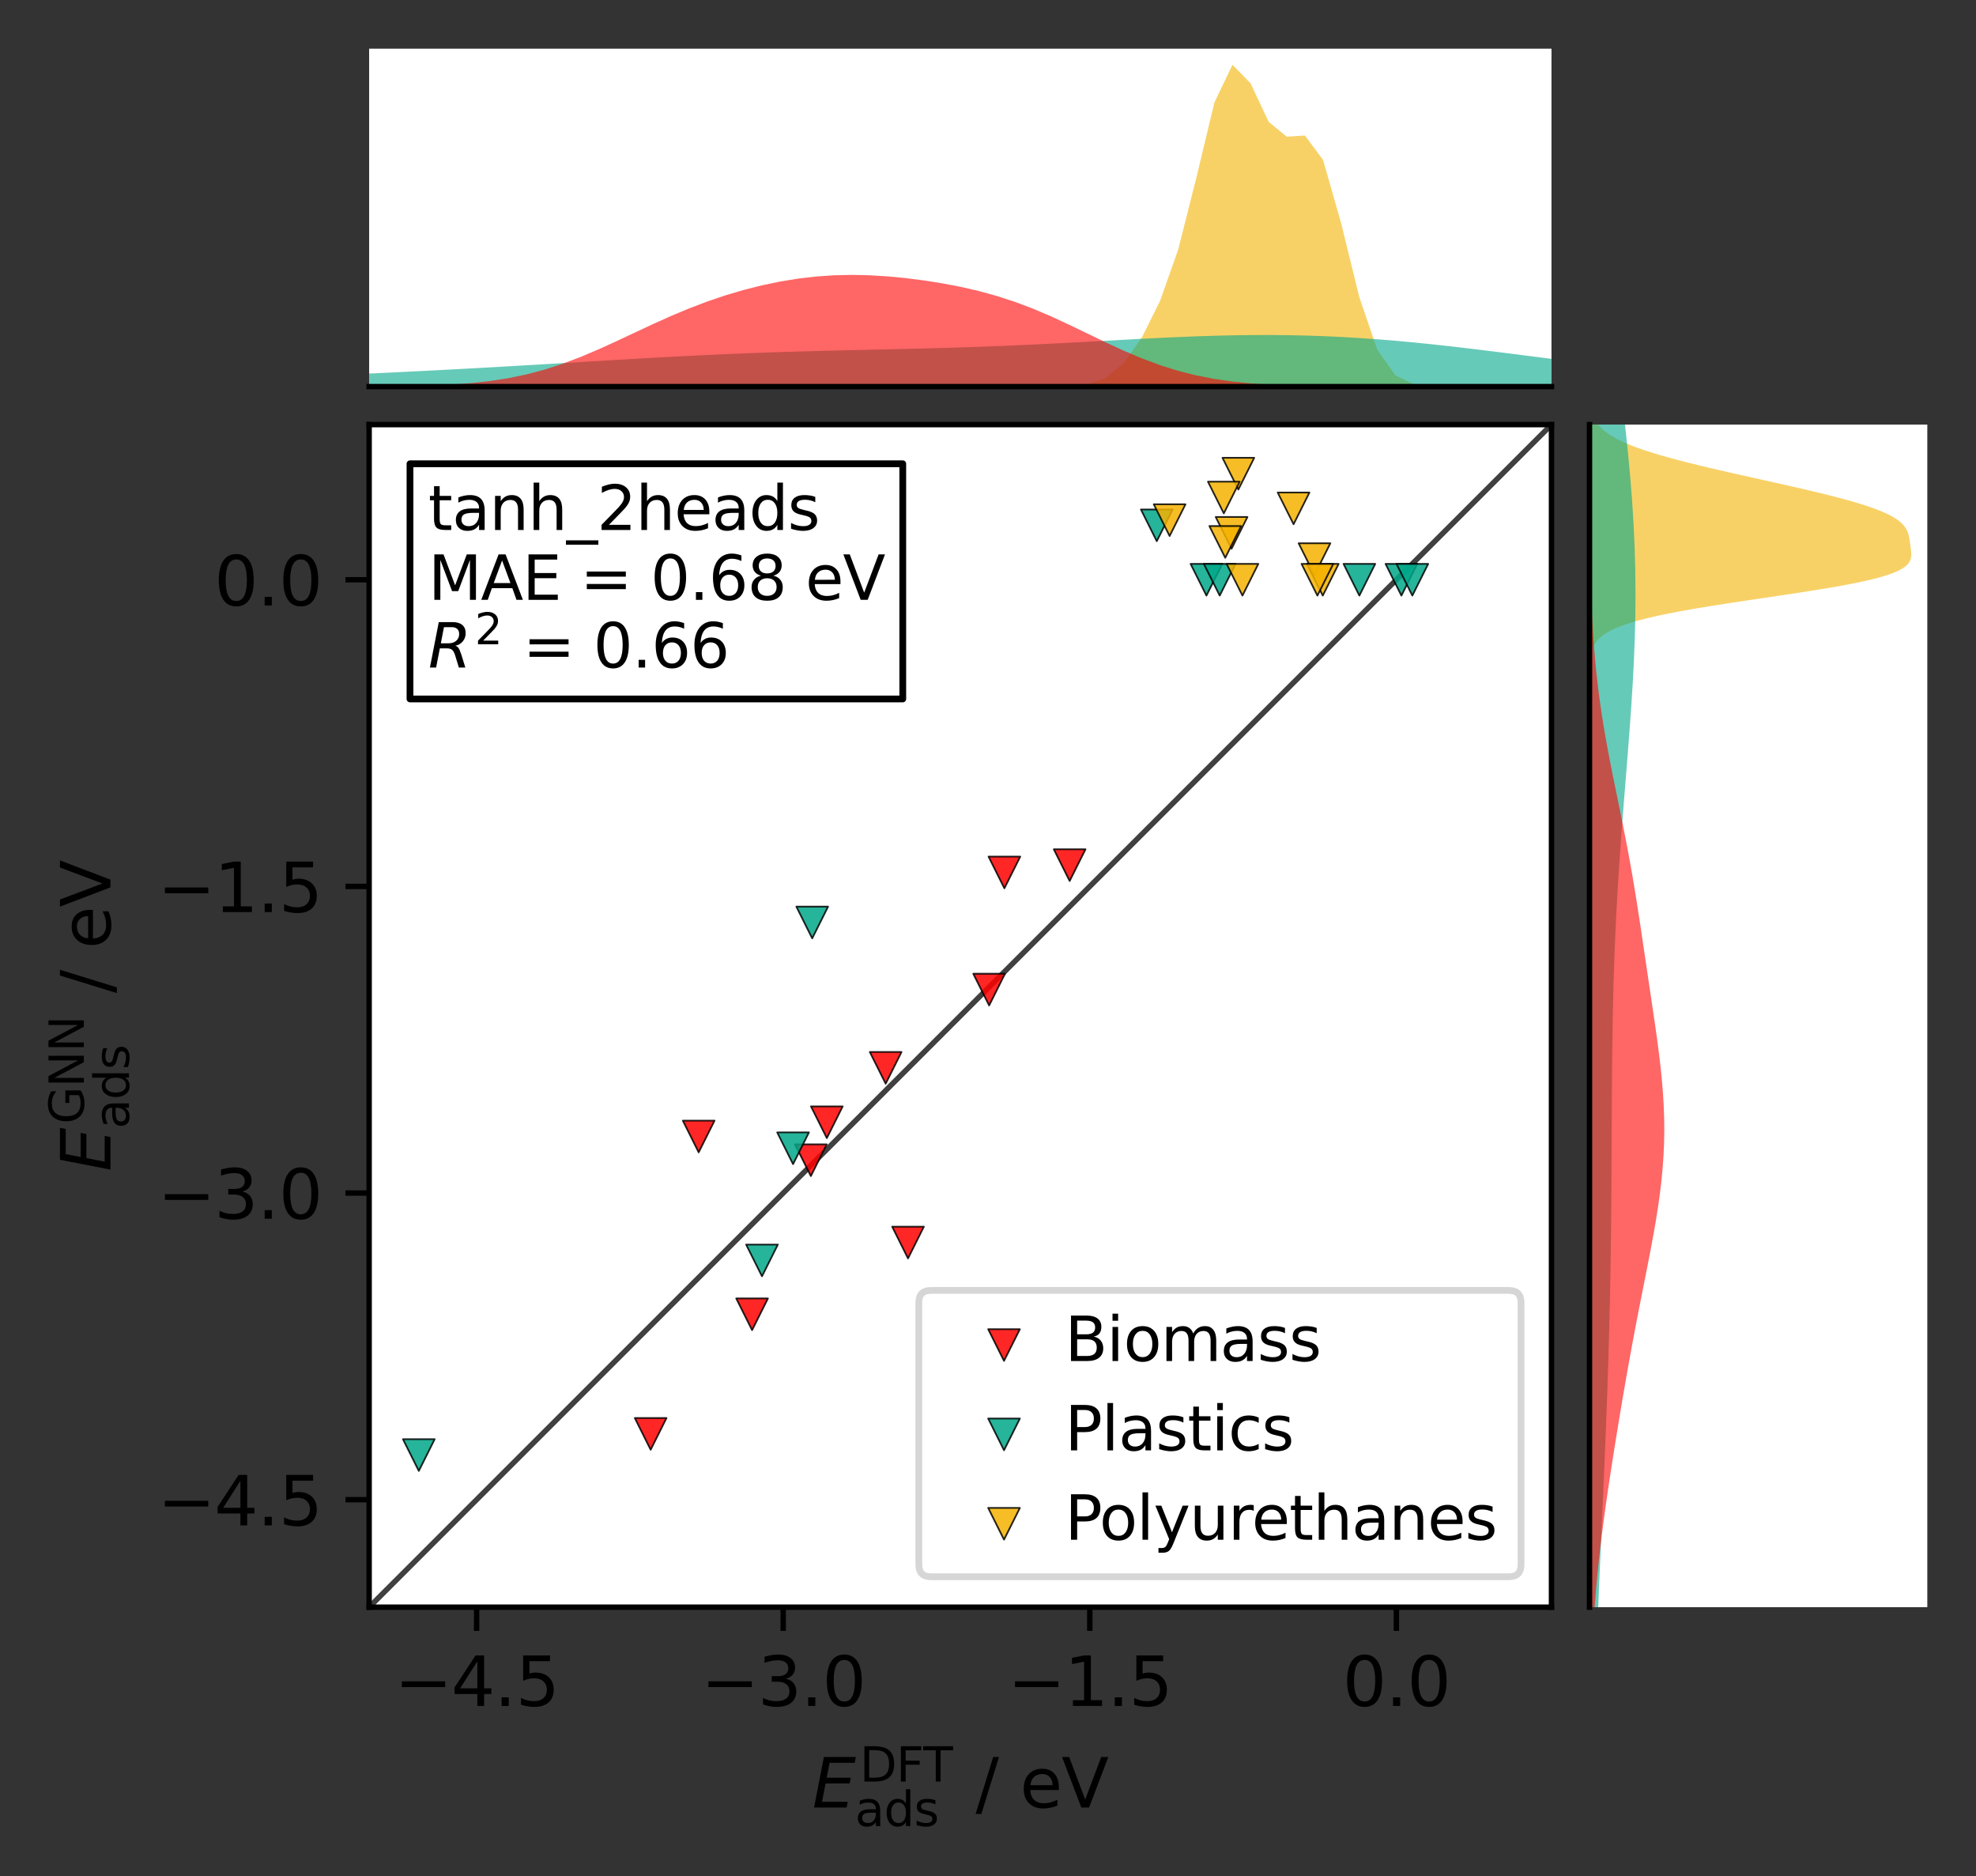 <?xml version="1.0" encoding="utf-8" standalone="no"?>
<!DOCTYPE svg PUBLIC "-//W3C//DTD SVG 1.1//EN"
  "http://www.w3.org/Graphics/SVG/1.1/DTD/svg11.dtd">
<svg xmlns:xlink="http://www.w3.org/1999/xlink" width="292.183pt" height="277.378pt" viewBox="0 0 292.183 277.378" xmlns="http://www.w3.org/2000/svg" version="1.1">
 <rect x="0" y="0" width="292.183" height="277.378" fill="#333333" stroke="none"/>
 <defs>
  <style type="text/css">*{stroke-linejoin: round; stroke-linecap: butt}</style>
 </defs>
 <g id="figure_1">
  <g id="patch_1">
   <path d="M 0 277.378 
L 292.183 277.378 
L 292.183 0 
L 0 0 
L 0 277.378 
z
" style="fill: none"/>
  </g>
  <g id="axes_1">
   <g id="patch_2">
    <path d="M 54.583 237.6 
L 229.412 237.6 
L 229.412 62.771 
L 54.583 62.771 
z
" style="fill: #ffffff"/>
   </g>
   <g id="matplotlib.axis_1">
    <g id="xtick_1">
     <g id="line2d_1">
      <defs>
       <path id="m7a0eb562bf" d="M 0 0 
L 0 3.5 
" style="stroke: #000000; stroke-width: 0.8"/>
      </defs>
      <g>
       <use xlink:href="#m7a0eb562bf" x="70.475" y="237.6" style="stroke: #000000; stroke-width: 0.8"/>
      </g>
     </g>
     <g id="text_1">
      <!-- −4.5 -->
      <g transform="translate(58.333 252.198)scale(0.1 -0.1)">
       <defs>
        <path id="DejaVuSans-2212" d="M 678 2272 
L 4684 2272 
L 4684 1741 
L 678 1741 
L 678 2272 
z
" transform="scale(0.016)"/>
        <path id="DejaVuSans-34" d="M 2419 4116 
L 825 1625 
L 2419 1625 
L 2419 4116 
z
M 2253 4666 
L 3047 4666 
L 3047 1625 
L 3713 1625 
L 3713 1100 
L 3047 1100 
L 3047 0 
L 2419 0 
L 2419 1100 
L 313 1100 
L 313 1709 
L 2253 4666 
z
" transform="scale(0.016)"/>
        <path id="DejaVuSans-2e" d="M 684 794 
L 1344 794 
L 1344 0 
L 684 0 
L 684 794 
z
" transform="scale(0.016)"/>
        <path id="DejaVuSans-35" d="M 691 4666 
L 3169 4666 
L 3169 4134 
L 1269 4134 
L 1269 2991 
Q 1406 3038 1543 3061 
Q 1681 3084 1819 3084 
Q 2600 3084 3056 2656 
Q 3513 2228 3513 1497 
Q 3513 744 3044 326 
Q 2575 -91 1722 -91 
Q 1428 -91 1123 -41 
Q 819 9 494 109 
L 494 744 
Q 775 591 1075 516 
Q 1375 441 1709 441 
Q 2250 441 2565 725 
Q 2881 1009 2881 1497 
Q 2881 1984 2565 2268 
Q 2250 2553 1709 2553 
Q 1456 2553 1204 2497 
Q 953 2441 691 2322 
L 691 4666 
z
" transform="scale(0.016)"/>
       </defs>
       <use xlink:href="#DejaVuSans-2212"/>
       <use xlink:href="#DejaVuSans-34" x="83.789"/>
       <use xlink:href="#DejaVuSans-2e" x="147.412"/>
       <use xlink:href="#DejaVuSans-35" x="179.199"/>
      </g>
     </g>
    </g>
    <g id="xtick_2">
     <g id="line2d_2">
      <g>
       <use xlink:href="#m7a0eb562bf" x="115.809" y="237.6" style="stroke: #000000; stroke-width: 0.8"/>
      </g>
     </g>
     <g id="text_2">
      <!-- −3.0 -->
      <g transform="translate(103.667 252.198)scale(0.1 -0.1)">
       <defs>
        <path id="DejaVuSans-33" d="M 2597 2516 
Q 3050 2419 3304 2112 
Q 3559 1806 3559 1356 
Q 3559 666 3084 287 
Q 2609 -91 1734 -91 
Q 1441 -91 1130 -33 
Q 819 25 488 141 
L 488 750 
Q 750 597 1062 519 
Q 1375 441 1716 441 
Q 2309 441 2620 675 
Q 2931 909 2931 1356 
Q 2931 1769 2642 2001 
Q 2353 2234 1838 2234 
L 1294 2234 
L 1294 2753 
L 1863 2753 
Q 2328 2753 2575 2939 
Q 2822 3125 2822 3475 
Q 2822 3834 2567 4026 
Q 2313 4219 1838 4219 
Q 1578 4219 1281 4162 
Q 984 4106 628 3988 
L 628 4550 
Q 988 4650 1302 4700 
Q 1616 4750 1894 4750 
Q 2613 4750 3031 4423 
Q 3450 4097 3450 3541 
Q 3450 3153 3228 2886 
Q 3006 2619 2597 2516 
z
" transform="scale(0.016)"/>
        <path id="DejaVuSans-30" d="M 2034 4250 
Q 1547 4250 1301 3770 
Q 1056 3291 1056 2328 
Q 1056 1369 1301 889 
Q 1547 409 2034 409 
Q 2525 409 2770 889 
Q 3016 1369 3016 2328 
Q 3016 3291 2770 3770 
Q 2525 4250 2034 4250 
z
M 2034 4750 
Q 2819 4750 3233 4129 
Q 3647 3509 3647 2328 
Q 3647 1150 3233 529 
Q 2819 -91 2034 -91 
Q 1250 -91 836 529 
Q 422 1150 422 2328 
Q 422 3509 836 4129 
Q 1250 4750 2034 4750 
z
" transform="scale(0.016)"/>
       </defs>
       <use xlink:href="#DejaVuSans-2212"/>
       <use xlink:href="#DejaVuSans-33" x="83.789"/>
       <use xlink:href="#DejaVuSans-2e" x="147.412"/>
       <use xlink:href="#DejaVuSans-30" x="179.199"/>
      </g>
     </g>
    </g>
    <g id="xtick_3">
     <g id="line2d_3">
      <g>
       <use xlink:href="#m7a0eb562bf" x="161.143" y="237.6" style="stroke: #000000; stroke-width: 0.8"/>
      </g>
     </g>
     <g id="text_3">
      <!-- −1.5 -->
      <g transform="translate(149.001 252.198)scale(0.1 -0.1)">
       <defs>
        <path id="DejaVuSans-31" d="M 794 531 
L 1825 531 
L 1825 4091 
L 703 3866 
L 703 4441 
L 1819 4666 
L 2450 4666 
L 2450 531 
L 3481 531 
L 3481 0 
L 794 0 
L 794 531 
z
" transform="scale(0.016)"/>
       </defs>
       <use xlink:href="#DejaVuSans-2212"/>
       <use xlink:href="#DejaVuSans-31" x="83.789"/>
       <use xlink:href="#DejaVuSans-2e" x="147.412"/>
       <use xlink:href="#DejaVuSans-35" x="179.199"/>
      </g>
     </g>
    </g>
    <g id="xtick_4">
     <g id="line2d_4">
      <g>
       <use xlink:href="#m7a0eb562bf" x="206.477" y="237.6" style="stroke: #000000; stroke-width: 0.8"/>
      </g>
     </g>
     <g id="text_4">
      <!-- 0.0 -->
      <g transform="translate(198.525 252.198)scale(0.1 -0.1)">
       <use xlink:href="#DejaVuSans-30"/>
       <use xlink:href="#DejaVuSans-2e" x="63.623"/>
       <use xlink:href="#DejaVuSans-30" x="95.41"/>
      </g>
     </g>
    </g>
    <g id="text_5">
     <!-- $\mathit{E}_{ads}^{DFT}$ / eV -->
     <g transform="translate(120.097 267.278)scale(0.1 -0.1)">
      <defs>
       <path id="DejaVuSans-Oblique-45" d="M 1081 4666 
L 4031 4666 
L 3928 4134 
L 1606 4134 
L 1338 2753 
L 3566 2753 
L 3463 2222 
L 1234 2222 
L 909 531 
L 3284 531 
L 3181 0 
L 172 0 
L 1081 4666 
z
" transform="scale(0.016)"/>
       <path id="DejaVuSans-44" d="M 1259 4147 
L 1259 519 
L 2022 519 
Q 2988 519 3436 956 
Q 3884 1394 3884 2338 
Q 3884 3275 3436 3711 
Q 2988 4147 2022 4147 
L 1259 4147 
z
M 628 4666 
L 1925 4666 
Q 3281 4666 3915 4102 
Q 4550 3538 4550 2338 
Q 4550 1131 3912 565 
Q 3275 0 1925 0 
L 628 0 
L 628 4666 
z
" transform="scale(0.016)"/>
       <path id="DejaVuSans-46" d="M 628 4666 
L 3309 4666 
L 3309 4134 
L 1259 4134 
L 1259 2759 
L 3109 2759 
L 3109 2228 
L 1259 2228 
L 1259 0 
L 628 0 
L 628 4666 
z
" transform="scale(0.016)"/>
       <path id="DejaVuSans-54" d="M -19 4666 
L 3928 4666 
L 3928 4134 
L 2272 4134 
L 2272 0 
L 1638 0 
L 1638 4134 
L -19 4134 
L -19 4666 
z
" transform="scale(0.016)"/>
       <path id="DejaVuSans-61" d="M 2194 1759 
Q 1497 1759 1228 1600 
Q 959 1441 959 1056 
Q 959 750 1161 570 
Q 1363 391 1709 391 
Q 2188 391 2477 730 
Q 2766 1069 2766 1631 
L 2766 1759 
L 2194 1759 
z
M 3341 1997 
L 3341 0 
L 2766 0 
L 2766 531 
Q 2569 213 2275 61 
Q 1981 -91 1556 -91 
Q 1019 -91 701 211 
Q 384 513 384 1019 
Q 384 1609 779 1909 
Q 1175 2209 1959 2209 
L 2766 2209 
L 2766 2266 
Q 2766 2663 2505 2880 
Q 2244 3097 1772 3097 
Q 1472 3097 1187 3025 
Q 903 2953 641 2809 
L 641 3341 
Q 956 3463 1253 3523 
Q 1550 3584 1831 3584 
Q 2591 3584 2966 3190 
Q 3341 2797 3341 1997 
z
" transform="scale(0.016)"/>
       <path id="DejaVuSans-64" d="M 2906 2969 
L 2906 4863 
L 3481 4863 
L 3481 0 
L 2906 0 
L 2906 525 
Q 2725 213 2448 61 
Q 2172 -91 1784 -91 
Q 1150 -91 751 415 
Q 353 922 353 1747 
Q 353 2572 751 3078 
Q 1150 3584 1784 3584 
Q 2172 3584 2448 3432 
Q 2725 3281 2906 2969 
z
M 947 1747 
Q 947 1113 1208 752 
Q 1469 391 1925 391 
Q 2381 391 2643 752 
Q 2906 1113 2906 1747 
Q 2906 2381 2643 2742 
Q 2381 3103 1925 3103 
Q 1469 3103 1208 2742 
Q 947 2381 947 1747 
z
" transform="scale(0.016)"/>
       <path id="DejaVuSans-73" d="M 2834 3397 
L 2834 2853 
Q 2591 2978 2328 3040 
Q 2066 3103 1784 3103 
Q 1356 3103 1142 2972 
Q 928 2841 928 2578 
Q 928 2378 1081 2264 
Q 1234 2150 1697 2047 
L 1894 2003 
Q 2506 1872 2764 1633 
Q 3022 1394 3022 966 
Q 3022 478 2636 193 
Q 2250 -91 1575 -91 
Q 1294 -91 989 -36 
Q 684 19 347 128 
L 347 722 
Q 666 556 975 473 
Q 1284 391 1588 391 
Q 1994 391 2212 530 
Q 2431 669 2431 922 
Q 2431 1156 2273 1281 
Q 2116 1406 1581 1522 
L 1381 1569 
Q 847 1681 609 1914 
Q 372 2147 372 2553 
Q 372 3047 722 3315 
Q 1072 3584 1716 3584 
Q 2034 3584 2315 3537 
Q 2597 3491 2834 3397 
z
" transform="scale(0.016)"/>
       <path id="DejaVuSans-20" transform="scale(0.016)"/>
       <path id="DejaVuSans-2f" d="M 1625 4666 
L 2156 4666 
L 531 -594 
L 0 -594 
L 1625 4666 
z
" transform="scale(0.016)"/>
       <path id="DejaVuSans-65" d="M 3597 1894 
L 3597 1613 
L 953 1613 
Q 991 1019 1311 708 
Q 1631 397 2203 397 
Q 2534 397 2845 478 
Q 3156 559 3463 722 
L 3463 178 
Q 3153 47 2828 -22 
Q 2503 -91 2169 -91 
Q 1331 -91 842 396 
Q 353 884 353 1716 
Q 353 2575 817 3079 
Q 1281 3584 2069 3584 
Q 2775 3584 3186 3129 
Q 3597 2675 3597 1894 
z
M 3022 2063 
Q 3016 2534 2758 2815 
Q 2500 3097 2075 3097 
Q 1594 3097 1305 2825 
Q 1016 2553 972 2059 
L 3022 2063 
z
" transform="scale(0.016)"/>
       <path id="DejaVuSans-56" d="M 1831 0 
L 50 4666 
L 709 4666 
L 2188 738 
L 3669 4666 
L 4325 4666 
L 2547 0 
L 1831 0 
z
" transform="scale(0.016)"/>
      </defs>
      <use xlink:href="#DejaVuSans-Oblique-45" transform="translate(0 0.62)"/>
      <use xlink:href="#DejaVuSans-44" transform="translate(70.2 38.966)scale(0.7)"/>
      <use xlink:href="#DejaVuSans-46" transform="translate(124.102 38.966)scale(0.7)"/>
      <use xlink:href="#DejaVuSans-54" transform="translate(164.365 38.966)scale(0.7)"/>
      <use xlink:href="#DejaVuSans-61" transform="translate(63.184 -26.723)scale(0.7)"/>
      <use xlink:href="#DejaVuSans-64" transform="translate(106.079 -26.723)scale(0.7)"/>
      <use xlink:href="#DejaVuSans-73" transform="translate(150.513 -26.723)scale(0.7)"/>
      <use xlink:href="#DejaVuSans-20" transform="translate(209.859 0.62)"/>
      <use xlink:href="#DejaVuSans-2f" transform="translate(241.646 0.62)"/>
      <use xlink:href="#DejaVuSans-20" transform="translate(275.337 0.62)"/>
      <use xlink:href="#DejaVuSans-65" transform="translate(307.124 0.62)"/>
      <use xlink:href="#DejaVuSans-56" transform="translate(368.648 0.62)"/>
     </g>
    </g>
   </g>
   <g id="matplotlib.axis_2">
    <g id="ytick_1">
     <g id="line2d_5">
      <defs>
       <path id="m3ec8536022" d="M 0 0 
L -3.5 0 
" style="stroke: #000000; stroke-width: 0.8"/>
      </defs>
      <g>
       <use xlink:href="#m3ec8536022" x="54.583" y="221.708" style="stroke: #000000; stroke-width: 0.8"/>
      </g>
     </g>
     <g id="text_6">
      <!-- −4.5 -->
      <g transform="translate(23.3 225.507)scale(0.1 -0.1)">
       <use xlink:href="#DejaVuSans-2212"/>
       <use xlink:href="#DejaVuSans-34" x="83.789"/>
       <use xlink:href="#DejaVuSans-2e" x="147.412"/>
       <use xlink:href="#DejaVuSans-35" x="179.199"/>
      </g>
     </g>
    </g>
    <g id="ytick_2">
     <g id="line2d_6">
      <g>
       <use xlink:href="#m3ec8536022" x="54.583" y="176.374" style="stroke: #000000; stroke-width: 0.8"/>
      </g>
     </g>
     <g id="text_7">
      <!-- −3.0 -->
      <g transform="translate(23.3 180.173)scale(0.1 -0.1)">
       <use xlink:href="#DejaVuSans-2212"/>
       <use xlink:href="#DejaVuSans-33" x="83.789"/>
       <use xlink:href="#DejaVuSans-2e" x="147.412"/>
       <use xlink:href="#DejaVuSans-30" x="179.199"/>
      </g>
     </g>
    </g>
    <g id="ytick_3">
     <g id="line2d_7">
      <g>
       <use xlink:href="#m3ec8536022" x="54.583" y="131.04" style="stroke: #000000; stroke-width: 0.8"/>
      </g>
     </g>
     <g id="text_8">
      <!-- −1.5 -->
      <g transform="translate(23.3 134.839)scale(0.1 -0.1)">
       <use xlink:href="#DejaVuSans-2212"/>
       <use xlink:href="#DejaVuSans-31" x="83.789"/>
       <use xlink:href="#DejaVuSans-2e" x="147.412"/>
       <use xlink:href="#DejaVuSans-35" x="179.199"/>
      </g>
     </g>
    </g>
    <g id="ytick_4">
     <g id="line2d_8">
      <g>
       <use xlink:href="#m3ec8536022" x="54.583" y="85.706" style="stroke: #000000; stroke-width: 0.8"/>
      </g>
     </g>
     <g id="text_9">
      <!-- 0.0 -->
      <g transform="translate(31.68 89.505)scale(0.1 -0.1)">
       <use xlink:href="#DejaVuSans-30"/>
       <use xlink:href="#DejaVuSans-2e" x="63.623"/>
       <use xlink:href="#DejaVuSans-30" x="95.41"/>
      </g>
     </g>
    </g>
    <g id="text_10">
     <!-- $\mathit{E}_{ads}^{GNN}$ / eV -->
     <g transform="translate(16.4 173.185)rotate(-90)scale(0.1 -0.1)">
      <defs>
       <path id="DejaVuSans-47" d="M 3809 666 
L 3809 1919 
L 2778 1919 
L 2778 2438 
L 4434 2438 
L 4434 434 
Q 4069 175 3628 42 
Q 3188 -91 2688 -91 
Q 1594 -91 976 548 
Q 359 1188 359 2328 
Q 359 3472 976 4111 
Q 1594 4750 2688 4750 
Q 3144 4750 3555 4637 
Q 3966 4525 4313 4306 
L 4313 3634 
Q 3963 3931 3569 4081 
Q 3175 4231 2741 4231 
Q 1884 4231 1454 3753 
Q 1025 3275 1025 2328 
Q 1025 1384 1454 906 
Q 1884 428 2741 428 
Q 3075 428 3337 486 
Q 3600 544 3809 666 
z
" transform="scale(0.016)"/>
       <path id="DejaVuSans-4e" d="M 628 4666 
L 1478 4666 
L 3547 763 
L 3547 4666 
L 4159 4666 
L 4159 0 
L 3309 0 
L 1241 3903 
L 1241 0 
L 628 0 
L 628 4666 
z
" transform="scale(0.016)"/>
      </defs>
      <use xlink:href="#DejaVuSans-Oblique-45" transform="translate(0 0.706)"/>
      <use xlink:href="#DejaVuSans-47" transform="translate(70.2 40.047)scale(0.7)"/>
      <use xlink:href="#DejaVuSans-4e" transform="translate(124.444 40.047)scale(0.7)"/>
      <use xlink:href="#DejaVuSans-4e" transform="translate(176.807 40.047)scale(0.7)"/>
      <use xlink:href="#DejaVuSans-61" transform="translate(63.184 -26.637)scale(0.7)"/>
      <use xlink:href="#DejaVuSans-64" transform="translate(106.079 -26.637)scale(0.7)"/>
      <use xlink:href="#DejaVuSans-73" transform="translate(150.513 -26.637)scale(0.7)"/>
      <use xlink:href="#DejaVuSans-20" transform="translate(231.904 0.706)"/>
      <use xlink:href="#DejaVuSans-2f" transform="translate(263.692 0.706)"/>
      <use xlink:href="#DejaVuSans-20" transform="translate(297.383 0.706)"/>
      <use xlink:href="#DejaVuSans-65" transform="translate(329.17 0.706)"/>
      <use xlink:href="#DejaVuSans-56" transform="translate(390.694 0.706)"/>
     </g>
    </g>
   </g>
   <g id="line2d_9">
    <path d="M 54.583 237.6 
L 229.412 62.771 
" clip-path="url(#pd22df3db5a)" style="fill: none; stroke: #000000; stroke-opacity: 0.75; stroke-width: 0.8; stroke-linecap: square"/>
   </g>
   <g id="PathCollection_1">
    <defs>
     <path id="mc91e0e2a0b" d="M -0 2.345 
L 2.345 -2.345 
L -2.345 -2.345 
z
" style="stroke: #000000; stroke-opacity: 0.85; stroke-width: 0.25"/>
    </defs>
    <g clip-path="url(#pd22df3db5a)">
     <use xlink:href="#mc91e0e2a0b" x="119.897" y="171.523" style="fill: #ff0000; fill-opacity: 0.85; stroke: #000000; stroke-opacity: 0.85; stroke-width: 0.25"/>
     <use xlink:href="#mc91e0e2a0b" x="134.266" y="183.692" style="fill: #ff0000; fill-opacity: 0.85; stroke: #000000; stroke-opacity: 0.85; stroke-width: 0.25"/>
     <use xlink:href="#mc91e0e2a0b" x="122.261" y="165.91" style="fill: #ff0000; fill-opacity: 0.85; stroke: #000000; stroke-opacity: 0.85; stroke-width: 0.25"/>
     <use xlink:href="#mc91e0e2a0b" x="148.515" y="128.982" style="fill: #ff0000; fill-opacity: 0.85; stroke: #000000; stroke-opacity: 0.85; stroke-width: 0.25"/>
     <use xlink:href="#mc91e0e2a0b" x="158.166" y="127.896" style="fill: #ff0000; fill-opacity: 0.85; stroke: #000000; stroke-opacity: 0.85; stroke-width: 0.25"/>
     <use xlink:href="#mc91e0e2a0b" x="96.21" y="211.981" style="fill: #ff0000; fill-opacity: 0.85; stroke: #000000; stroke-opacity: 0.85; stroke-width: 0.25"/>
     <use xlink:href="#mc91e0e2a0b" x="111.208" y="194.298" style="fill: #ff0000; fill-opacity: 0.85; stroke: #000000; stroke-opacity: 0.85; stroke-width: 0.25"/>
     <use xlink:href="#mc91e0e2a0b" x="103.311" y="168.014" style="fill: #ff0000; fill-opacity: 0.85; stroke: #000000; stroke-opacity: 0.85; stroke-width: 0.25"/>
     <use xlink:href="#mc91e0e2a0b" x="130.96" y="157.866" style="fill: #ff0000; fill-opacity: 0.85; stroke: #000000; stroke-opacity: 0.85; stroke-width: 0.25"/>
     <use xlink:href="#mc91e0e2a0b" x="146.259" y="146.298" style="fill: #ff0000; fill-opacity: 0.85; stroke: #000000; stroke-opacity: 0.85; stroke-width: 0.25"/>
    </g>
   </g>
   <g id="PathCollection_2">
    <defs>
     <path id="me7af35d637" d="M -0 2.345 
L 2.345 -2.345 
L -2.345 -2.345 
z
" style="stroke: #000000; stroke-opacity: 0.85; stroke-width: 0.25"/>
    </defs>
    <g clip-path="url(#pd22df3db5a)">
     <use xlink:href="#me7af35d637" x="171.048" y="77.664" style="fill: #00a789; fill-opacity: 0.85; stroke: #000000; stroke-opacity: 0.85; stroke-width: 0.25"/>
     <use xlink:href="#me7af35d637" x="178.391" y="85.706" style="fill: #00a789; fill-opacity: 0.85; stroke: #000000; stroke-opacity: 0.85; stroke-width: 0.25"/>
     <use xlink:href="#me7af35d637" x="180.354" y="85.706" style="fill: #00a789; fill-opacity: 0.85; stroke: #000000; stroke-opacity: 0.85; stroke-width: 0.25"/>
     <use xlink:href="#me7af35d637" x="117.268" y="169.757" style="fill: #00a789; fill-opacity: 0.85; stroke: #000000; stroke-opacity: 0.85; stroke-width: 0.25"/>
     <use xlink:href="#me7af35d637" x="120.099" y="136.376" style="fill: #00a789; fill-opacity: 0.85; stroke: #000000; stroke-opacity: 0.85; stroke-width: 0.25"/>
     <use xlink:href="#me7af35d637" x="201.004" y="85.706" style="fill: #00a789; fill-opacity: 0.85; stroke: #000000; stroke-opacity: 0.85; stroke-width: 0.25"/>
     <use xlink:href="#me7af35d637" x="207.22" y="85.706" style="fill: #00a789; fill-opacity: 0.85; stroke: #000000; stroke-opacity: 0.85; stroke-width: 0.25"/>
     <use xlink:href="#me7af35d637" x="208.838" y="85.706" style="fill: #00a789; fill-opacity: 0.85; stroke: #000000; stroke-opacity: 0.85; stroke-width: 0.25"/>
     <use xlink:href="#me7af35d637" x="112.673" y="186.339" style="fill: #00a789; fill-opacity: 0.85; stroke: #000000; stroke-opacity: 0.85; stroke-width: 0.25"/>
     <use xlink:href="#me7af35d637" x="61.928" y="215.109" style="fill: #00a789; fill-opacity: 0.85; stroke: #000000; stroke-opacity: 0.85; stroke-width: 0.25"/>
    </g>
   </g>
   <g id="PathCollection_3">
    <defs>
     <path id="ma158718da0" d="M -0 2.345 
L 2.345 -2.345 
L -2.345 -2.345 
z
" style="stroke: #000000; stroke-opacity: 0.85; stroke-width: 0.25"/>
    </defs>
    <g clip-path="url(#pd22df3db5a)">
     <use xlink:href="#ma158718da0" x="183.717" y="85.706" style="fill: #f4b200; fill-opacity: 0.85; stroke: #000000; stroke-opacity: 0.85; stroke-width: 0.25"/>
     <use xlink:href="#ma158718da0" x="182.108" y="78.773" style="fill: #f4b200; fill-opacity: 0.85; stroke: #000000; stroke-opacity: 0.85; stroke-width: 0.25"/>
     <use xlink:href="#ma158718da0" x="183.11" y="70.025" style="fill: #f4b200; fill-opacity: 0.85; stroke: #000000; stroke-opacity: 0.85; stroke-width: 0.25"/>
     <use xlink:href="#ma158718da0" x="180.96" y="73.549" style="fill: #f4b200; fill-opacity: 0.85; stroke: #000000; stroke-opacity: 0.85; stroke-width: 0.25"/>
     <use xlink:href="#ma158718da0" x="172.946" y="76.895" style="fill: #f4b200; fill-opacity: 0.85; stroke: #000000; stroke-opacity: 0.85; stroke-width: 0.25"/>
     <use xlink:href="#ma158718da0" x="191.275" y="75.157" style="fill: #f4b200; fill-opacity: 0.85; stroke: #000000; stroke-opacity: 0.85; stroke-width: 0.25"/>
     <use xlink:href="#ma158718da0" x="194.367" y="82.658" style="fill: #f4b200; fill-opacity: 0.85; stroke: #000000; stroke-opacity: 0.85; stroke-width: 0.25"/>
     <use xlink:href="#ma158718da0" x="195.593" y="85.706" style="fill: #f4b200; fill-opacity: 0.85; stroke: #000000; stroke-opacity: 0.85; stroke-width: 0.25"/>
     <use xlink:href="#ma158718da0" x="194.799" y="85.706" style="fill: #f4b200; fill-opacity: 0.85; stroke: #000000; stroke-opacity: 0.85; stroke-width: 0.25"/>
     <use xlink:href="#ma158718da0" x="181.172" y="80.116" style="fill: #f4b200; fill-opacity: 0.85; stroke: #000000; stroke-opacity: 0.85; stroke-width: 0.25"/>
    </g>
   </g>
   <g id="patch_3">
    <path d="M 54.583 237.6 
L 54.583 62.771 
" style="fill: none; stroke: #000000; stroke-width: 0.8; stroke-linejoin: miter; stroke-linecap: square"/>
   </g>
   <g id="patch_4">
    <path d="M 229.412 237.6 
L 229.412 62.771 
" style="fill: none; stroke: #000000; stroke-width: 0.8; stroke-linejoin: miter; stroke-linecap: square"/>
   </g>
   <g id="patch_5">
    <path d="M 54.583 237.6 
L 229.412 237.6 
" style="fill: none; stroke: #000000; stroke-width: 0.8; stroke-linejoin: miter; stroke-linecap: square"/>
   </g>
   <g id="patch_6">
    <path d="M 54.583 62.771 
L 229.412 62.771 
" style="fill: none; stroke: #000000; stroke-width: 0.8; stroke-linejoin: miter; stroke-linecap: square"/>
   </g>
   <g id="text_11">
    <g id="patch_7">
     <path d="M 60.624 103.329 
L 133.489 103.329 
L 133.489 68.562 
L 60.624 68.562 
z
" style="fill: #ffffff; stroke: #000000; stroke-linejoin: miter"/>
    </g>
    <!-- tanh_2heads -->
    <g transform="translate(63.324 78.351)scale(0.09 -0.09)">
     <defs>
      <path id="DejaVuSans-74" d="M 1172 4494 
L 1172 3500 
L 2356 3500 
L 2356 3053 
L 1172 3053 
L 1172 1153 
Q 1172 725 1289 603 
Q 1406 481 1766 481 
L 2356 481 
L 2356 0 
L 1766 0 
Q 1100 0 847 248 
Q 594 497 594 1153 
L 594 3053 
L 172 3053 
L 172 3500 
L 594 3500 
L 594 4494 
L 1172 4494 
z
" transform="scale(0.016)"/>
      <path id="DejaVuSans-6e" d="M 3513 2113 
L 3513 0 
L 2938 0 
L 2938 2094 
Q 2938 2591 2744 2837 
Q 2550 3084 2163 3084 
Q 1697 3084 1428 2787 
Q 1159 2491 1159 1978 
L 1159 0 
L 581 0 
L 581 3500 
L 1159 3500 
L 1159 2956 
Q 1366 3272 1645 3428 
Q 1925 3584 2291 3584 
Q 2894 3584 3203 3211 
Q 3513 2838 3513 2113 
z
" transform="scale(0.016)"/>
      <path id="DejaVuSans-68" d="M 3513 2113 
L 3513 0 
L 2938 0 
L 2938 2094 
Q 2938 2591 2744 2837 
Q 2550 3084 2163 3084 
Q 1697 3084 1428 2787 
Q 1159 2491 1159 1978 
L 1159 0 
L 581 0 
L 581 4863 
L 1159 4863 
L 1159 2956 
Q 1366 3272 1645 3428 
Q 1925 3584 2291 3584 
Q 2894 3584 3203 3211 
Q 3513 2838 3513 2113 
z
" transform="scale(0.016)"/>
      <path id="DejaVuSans-5f" d="M 3263 -1063 
L 3263 -1509 
L -63 -1509 
L -63 -1063 
L 3263 -1063 
z
" transform="scale(0.016)"/>
      <path id="DejaVuSans-32" d="M 1228 531 
L 3431 531 
L 3431 0 
L 469 0 
L 469 531 
Q 828 903 1448 1529 
Q 2069 2156 2228 2338 
Q 2531 2678 2651 2914 
Q 2772 3150 2772 3378 
Q 2772 3750 2511 3984 
Q 2250 4219 1831 4219 
Q 1534 4219 1204 4116 
Q 875 4013 500 3803 
L 500 4441 
Q 881 4594 1212 4672 
Q 1544 4750 1819 4750 
Q 2544 4750 2975 4387 
Q 3406 4025 3406 3419 
Q 3406 3131 3298 2873 
Q 3191 2616 2906 2266 
Q 2828 2175 2409 1742 
Q 1991 1309 1228 531 
z
" transform="scale(0.016)"/>
     </defs>
     <use xlink:href="#DejaVuSans-74"/>
     <use xlink:href="#DejaVuSans-61" x="39.209"/>
     <use xlink:href="#DejaVuSans-6e" x="100.488"/>
     <use xlink:href="#DejaVuSans-68" x="163.867"/>
     <use xlink:href="#DejaVuSans-5f" x="227.246"/>
     <use xlink:href="#DejaVuSans-32" x="277.246"/>
     <use xlink:href="#DejaVuSans-68" x="340.869"/>
     <use xlink:href="#DejaVuSans-65" x="404.248"/>
     <use xlink:href="#DejaVuSans-61" x="465.771"/>
     <use xlink:href="#DejaVuSans-64" x="527.051"/>
     <use xlink:href="#DejaVuSans-73" x="590.527"/>
    </g>
    <!-- MAE = 0.68 eV -->
    <g transform="translate(63.324 88.679)scale(0.09 -0.09)">
     <defs>
      <path id="DejaVuSans-4d" d="M 628 4666 
L 1569 4666 
L 2759 1491 
L 3956 4666 
L 4897 4666 
L 4897 0 
L 4281 0 
L 4281 4097 
L 3078 897 
L 2444 897 
L 1241 4097 
L 1241 0 
L 628 0 
L 628 4666 
z
" transform="scale(0.016)"/>
      <path id="DejaVuSans-41" d="M 2188 4044 
L 1331 1722 
L 3047 1722 
L 2188 4044 
z
M 1831 4666 
L 2547 4666 
L 4325 0 
L 3669 0 
L 3244 1197 
L 1141 1197 
L 716 0 
L 50 0 
L 1831 4666 
z
" transform="scale(0.016)"/>
      <path id="DejaVuSans-45" d="M 628 4666 
L 3578 4666 
L 3578 4134 
L 1259 4134 
L 1259 2753 
L 3481 2753 
L 3481 2222 
L 1259 2222 
L 1259 531 
L 3634 531 
L 3634 0 
L 628 0 
L 628 4666 
z
" transform="scale(0.016)"/>
      <path id="DejaVuSans-3d" d="M 678 2906 
L 4684 2906 
L 4684 2381 
L 678 2381 
L 678 2906 
z
M 678 1631 
L 4684 1631 
L 4684 1100 
L 678 1100 
L 678 1631 
z
" transform="scale(0.016)"/>
      <path id="DejaVuSans-36" d="M 2113 2584 
Q 1688 2584 1439 2293 
Q 1191 2003 1191 1497 
Q 1191 994 1439 701 
Q 1688 409 2113 409 
Q 2538 409 2786 701 
Q 3034 994 3034 1497 
Q 3034 2003 2786 2293 
Q 2538 2584 2113 2584 
z
M 3366 4563 
L 3366 3988 
Q 3128 4100 2886 4159 
Q 2644 4219 2406 4219 
Q 1781 4219 1451 3797 
Q 1122 3375 1075 2522 
Q 1259 2794 1537 2939 
Q 1816 3084 2150 3084 
Q 2853 3084 3261 2657 
Q 3669 2231 3669 1497 
Q 3669 778 3244 343 
Q 2819 -91 2113 -91 
Q 1303 -91 875 529 
Q 447 1150 447 2328 
Q 447 3434 972 4092 
Q 1497 4750 2381 4750 
Q 2619 4750 2861 4703 
Q 3103 4656 3366 4563 
z
" transform="scale(0.016)"/>
      <path id="DejaVuSans-38" d="M 2034 2216 
Q 1584 2216 1326 1975 
Q 1069 1734 1069 1313 
Q 1069 891 1326 650 
Q 1584 409 2034 409 
Q 2484 409 2743 651 
Q 3003 894 3003 1313 
Q 3003 1734 2745 1975 
Q 2488 2216 2034 2216 
z
M 1403 2484 
Q 997 2584 770 2862 
Q 544 3141 544 3541 
Q 544 4100 942 4425 
Q 1341 4750 2034 4750 
Q 2731 4750 3128 4425 
Q 3525 4100 3525 3541 
Q 3525 3141 3298 2862 
Q 3072 2584 2669 2484 
Q 3125 2378 3379 2068 
Q 3634 1759 3634 1313 
Q 3634 634 3220 271 
Q 2806 -91 2034 -91 
Q 1263 -91 848 271 
Q 434 634 434 1313 
Q 434 1759 690 2068 
Q 947 2378 1403 2484 
z
M 1172 3481 
Q 1172 3119 1398 2916 
Q 1625 2713 2034 2713 
Q 2441 2713 2670 2916 
Q 2900 3119 2900 3481 
Q 2900 3844 2670 4047 
Q 2441 4250 2034 4250 
Q 1625 4250 1398 4047 
Q 1172 3844 1172 3481 
z
" transform="scale(0.016)"/>
     </defs>
     <use xlink:href="#DejaVuSans-4d"/>
     <use xlink:href="#DejaVuSans-41" x="86.279"/>
     <use xlink:href="#DejaVuSans-45" x="154.688"/>
     <use xlink:href="#DejaVuSans-20" x="217.871"/>
     <use xlink:href="#DejaVuSans-3d" x="249.658"/>
     <use xlink:href="#DejaVuSans-20" x="333.447"/>
     <use xlink:href="#DejaVuSans-30" x="365.234"/>
     <use xlink:href="#DejaVuSans-2e" x="428.857"/>
     <use xlink:href="#DejaVuSans-36" x="460.645"/>
     <use xlink:href="#DejaVuSans-38" x="524.268"/>
     <use xlink:href="#DejaVuSans-20" x="587.891"/>
     <use xlink:href="#DejaVuSans-65" x="619.678"/>
     <use xlink:href="#DejaVuSans-56" x="681.201"/>
    </g>
    <!-- $\mathit{R}^{2}$ = 0.66 -->
    <g transform="translate(63.324 98.757)scale(0.09 -0.09)">
     <defs>
      <path id="DejaVuSans-Oblique-52" d="M 1613 4147 
L 1294 2491 
L 2106 2491 
Q 2584 2491 2879 2755 
Q 3175 3019 3175 3444 
Q 3175 3784 2976 3965 
Q 2778 4147 2406 4147 
L 1613 4147 
z
M 2772 2241 
Q 2972 2194 3105 2009 
Q 3238 1825 3413 1275 
L 3809 0 
L 3144 0 
L 2778 1197 
Q 2638 1659 2453 1815 
Q 2269 1972 1888 1972 
L 1191 1972 
L 806 0 
L 172 0 
L 1081 4666 
L 2503 4666 
Q 3150 4666 3495 4373 
Q 3841 4081 3841 3531 
Q 3841 3044 3547 2687 
Q 3253 2331 2772 2241 
z
" transform="scale(0.016)"/>
     </defs>
     <use xlink:href="#DejaVuSans-Oblique-52" transform="translate(0 0.766)"/>
     <use xlink:href="#DejaVuSans-32" transform="translate(76.499 39.047)scale(0.7)"/>
     <use xlink:href="#DejaVuSans-20" transform="translate(123.77 0.766)"/>
     <use xlink:href="#DejaVuSans-3d" transform="translate(155.557 0.766)"/>
     <use xlink:href="#DejaVuSans-20" transform="translate(239.346 0.766)"/>
     <use xlink:href="#DejaVuSans-30" transform="translate(271.133 0.766)"/>
     <use xlink:href="#DejaVuSans-2e" transform="translate(334.756 0.766)"/>
     <use xlink:href="#DejaVuSans-36" transform="translate(366.543 0.766)"/>
     <use xlink:href="#DejaVuSans-36" transform="translate(430.166 0.766)"/>
    </g>
   </g>
   <g id="legend_1">
    <g id="patch_8">
     <path d="M 137.661 233.1 
L 223.112 233.1 
Q 224.912 233.1 224.912 231.3 
L 224.912 192.569 
Q 224.912 190.769 223.112 190.769 
L 137.661 190.769 
Q 135.861 190.769 135.861 192.569 
L 135.861 231.3 
Q 135.861 233.1 137.661 233.1 
z
" style="fill: #ffffff; opacity: 0.8; stroke: #cccccc; stroke-linejoin: miter"/>
    </g>
    <g id="PathCollection_4">
     <g>
      <use xlink:href="#mc91e0e2a0b" x="148.461" y="198.845" style="fill: #ff0000; fill-opacity: 0.85; stroke: #000000; stroke-opacity: 0.85; stroke-width: 0.25"/>
     </g>
    </g>
    <g id="text_12">
     <!-- Biomass -->
     <g transform="translate(157.461 201.208)scale(0.09 -0.09)">
      <defs>
       <path id="DejaVuSans-42" d="M 1259 2228 
L 1259 519 
L 2272 519 
Q 2781 519 3026 730 
Q 3272 941 3272 1375 
Q 3272 1813 3026 2020 
Q 2781 2228 2272 2228 
L 1259 2228 
z
M 1259 4147 
L 1259 2741 
L 2194 2741 
Q 2656 2741 2882 2914 
Q 3109 3088 3109 3444 
Q 3109 3797 2882 3972 
Q 2656 4147 2194 4147 
L 1259 4147 
z
M 628 4666 
L 2241 4666 
Q 2963 4666 3353 4366 
Q 3744 4066 3744 3513 
Q 3744 3084 3544 2831 
Q 3344 2578 2956 2516 
Q 3422 2416 3680 2098 
Q 3938 1781 3938 1306 
Q 3938 681 3513 340 
Q 3088 0 2303 0 
L 628 0 
L 628 4666 
z
" transform="scale(0.016)"/>
       <path id="DejaVuSans-69" d="M 603 3500 
L 1178 3500 
L 1178 0 
L 603 0 
L 603 3500 
z
M 603 4863 
L 1178 4863 
L 1178 4134 
L 603 4134 
L 603 4863 
z
" transform="scale(0.016)"/>
       <path id="DejaVuSans-6f" d="M 1959 3097 
Q 1497 3097 1228 2736 
Q 959 2375 959 1747 
Q 959 1119 1226 758 
Q 1494 397 1959 397 
Q 2419 397 2687 759 
Q 2956 1122 2956 1747 
Q 2956 2369 2687 2733 
Q 2419 3097 1959 3097 
z
M 1959 3584 
Q 2709 3584 3137 3096 
Q 3566 2609 3566 1747 
Q 3566 888 3137 398 
Q 2709 -91 1959 -91 
Q 1206 -91 779 398 
Q 353 888 353 1747 
Q 353 2609 779 3096 
Q 1206 3584 1959 3584 
z
" transform="scale(0.016)"/>
       <path id="DejaVuSans-6d" d="M 3328 2828 
Q 3544 3216 3844 3400 
Q 4144 3584 4550 3584 
Q 5097 3584 5394 3201 
Q 5691 2819 5691 2113 
L 5691 0 
L 5113 0 
L 5113 2094 
Q 5113 2597 4934 2840 
Q 4756 3084 4391 3084 
Q 3944 3084 3684 2787 
Q 3425 2491 3425 1978 
L 3425 0 
L 2847 0 
L 2847 2094 
Q 2847 2600 2669 2842 
Q 2491 3084 2119 3084 
Q 1678 3084 1418 2786 
Q 1159 2488 1159 1978 
L 1159 0 
L 581 0 
L 581 3500 
L 1159 3500 
L 1159 2956 
Q 1356 3278 1631 3431 
Q 1906 3584 2284 3584 
Q 2666 3584 2933 3390 
Q 3200 3197 3328 2828 
z
" transform="scale(0.016)"/>
      </defs>
      <use xlink:href="#DejaVuSans-42"/>
      <use xlink:href="#DejaVuSans-69" x="68.604"/>
      <use xlink:href="#DejaVuSans-6f" x="96.387"/>
      <use xlink:href="#DejaVuSans-6d" x="157.568"/>
      <use xlink:href="#DejaVuSans-61" x="254.98"/>
      <use xlink:href="#DejaVuSans-73" x="316.26"/>
      <use xlink:href="#DejaVuSans-73" x="368.359"/>
     </g>
    </g>
    <g id="PathCollection_5">
     <g>
      <use xlink:href="#me7af35d637" x="148.461" y="212.055" style="fill: #00a789; fill-opacity: 0.85; stroke: #000000; stroke-opacity: 0.85; stroke-width: 0.25"/>
     </g>
    </g>
    <g id="text_13">
     <!-- Plastics -->
     <g transform="translate(157.461 214.418)scale(0.09 -0.09)">
      <defs>
       <path id="DejaVuSans-50" d="M 1259 4147 
L 1259 2394 
L 2053 2394 
Q 2494 2394 2734 2622 
Q 2975 2850 2975 3272 
Q 2975 3691 2734 3919 
Q 2494 4147 2053 4147 
L 1259 4147 
z
M 628 4666 
L 2053 4666 
Q 2838 4666 3239 4311 
Q 3641 3956 3641 3272 
Q 3641 2581 3239 2228 
Q 2838 1875 2053 1875 
L 1259 1875 
L 1259 0 
L 628 0 
L 628 4666 
z
" transform="scale(0.016)"/>
       <path id="DejaVuSans-6c" d="M 603 4863 
L 1178 4863 
L 1178 0 
L 603 0 
L 603 4863 
z
" transform="scale(0.016)"/>
       <path id="DejaVuSans-63" d="M 3122 3366 
L 3122 2828 
Q 2878 2963 2633 3030 
Q 2388 3097 2138 3097 
Q 1578 3097 1268 2742 
Q 959 2388 959 1747 
Q 959 1106 1268 751 
Q 1578 397 2138 397 
Q 2388 397 2633 464 
Q 2878 531 3122 666 
L 3122 134 
Q 2881 22 2623 -34 
Q 2366 -91 2075 -91 
Q 1284 -91 818 406 
Q 353 903 353 1747 
Q 353 2603 823 3093 
Q 1294 3584 2113 3584 
Q 2378 3584 2631 3529 
Q 2884 3475 3122 3366 
z
" transform="scale(0.016)"/>
      </defs>
      <use xlink:href="#DejaVuSans-50"/>
      <use xlink:href="#DejaVuSans-6c" x="60.303"/>
      <use xlink:href="#DejaVuSans-61" x="88.086"/>
      <use xlink:href="#DejaVuSans-73" x="149.365"/>
      <use xlink:href="#DejaVuSans-74" x="201.465"/>
      <use xlink:href="#DejaVuSans-69" x="240.674"/>
      <use xlink:href="#DejaVuSans-63" x="268.457"/>
      <use xlink:href="#DejaVuSans-73" x="323.438"/>
     </g>
    </g>
    <g id="PathCollection_6">
     <g>
      <use xlink:href="#ma158718da0" x="148.461" y="225.266" style="fill: #f4b200; fill-opacity: 0.85; stroke: #000000; stroke-opacity: 0.85; stroke-width: 0.25"/>
     </g>
    </g>
    <g id="text_14">
     <!-- Polyurethanes -->
     <g transform="translate(157.461 227.628)scale(0.09 -0.09)">
      <defs>
       <path id="DejaVuSans-79" d="M 2059 -325 
Q 1816 -950 1584 -1140 
Q 1353 -1331 966 -1331 
L 506 -1331 
L 506 -850 
L 844 -850 
Q 1081 -850 1212 -737 
Q 1344 -625 1503 -206 
L 1606 56 
L 191 3500 
L 800 3500 
L 1894 763 
L 2988 3500 
L 3597 3500 
L 2059 -325 
z
" transform="scale(0.016)"/>
       <path id="DejaVuSans-75" d="M 544 1381 
L 544 3500 
L 1119 3500 
L 1119 1403 
Q 1119 906 1312 657 
Q 1506 409 1894 409 
Q 2359 409 2629 706 
Q 2900 1003 2900 1516 
L 2900 3500 
L 3475 3500 
L 3475 0 
L 2900 0 
L 2900 538 
Q 2691 219 2414 64 
Q 2138 -91 1772 -91 
Q 1169 -91 856 284 
Q 544 659 544 1381 
z
M 1991 3584 
L 1991 3584 
z
" transform="scale(0.016)"/>
       <path id="DejaVuSans-72" d="M 2631 2963 
Q 2534 3019 2420 3045 
Q 2306 3072 2169 3072 
Q 1681 3072 1420 2755 
Q 1159 2438 1159 1844 
L 1159 0 
L 581 0 
L 581 3500 
L 1159 3500 
L 1159 2956 
Q 1341 3275 1631 3429 
Q 1922 3584 2338 3584 
Q 2397 3584 2469 3576 
Q 2541 3569 2628 3553 
L 2631 2963 
z
" transform="scale(0.016)"/>
      </defs>
      <use xlink:href="#DejaVuSans-50"/>
      <use xlink:href="#DejaVuSans-6f" x="56.678"/>
      <use xlink:href="#DejaVuSans-6c" x="117.859"/>
      <use xlink:href="#DejaVuSans-79" x="145.643"/>
      <use xlink:href="#DejaVuSans-75" x="204.822"/>
      <use xlink:href="#DejaVuSans-72" x="268.201"/>
      <use xlink:href="#DejaVuSans-65" x="307.064"/>
      <use xlink:href="#DejaVuSans-74" x="368.588"/>
      <use xlink:href="#DejaVuSans-68" x="407.797"/>
      <use xlink:href="#DejaVuSans-61" x="471.176"/>
      <use xlink:href="#DejaVuSans-6e" x="532.455"/>
      <use xlink:href="#DejaVuSans-65" x="595.834"/>
      <use xlink:href="#DejaVuSans-73" x="657.357"/>
     </g>
    </g>
   </g>
  </g>
  <g id="axes_2">
   <g id="patch_9">
    <path d="M 54.583 57.151 
L 229.412 57.151 
L 229.412 7.2 
L 54.583 7.2 
z
" style="fill: #ffffff"/>
   </g>
   <g id="PolyCollection_1">
    <defs>
     <path id="mbb1c493678" d="M 2.845 -220.227 
L 2.845 -220.227 
L 5.523 -220.227 
L 8.2 -220.227 
L 10.878 -220.227 
L 13.555 -220.227 
L 16.233 -220.227 
L 18.91 -220.227 
L 21.588 -220.227 
L 24.266 -220.227 
L 26.943 -220.227 
L 29.621 -220.227 
L 32.298 -220.227 
L 34.976 -220.227 
L 37.653 -220.227 
L 40.331 -220.227 
L 43.008 -220.227 
L 45.686 -220.227 
L 48.363 -220.227 
L 51.041 -220.227 
L 53.718 -220.227 
L 56.396 -220.227 
L 59.073 -220.227 
L 61.751 -220.227 
L 64.428 -220.227 
L 67.106 -220.227 
L 69.784 -220.227 
L 72.461 -220.227 
L 75.139 -220.227 
L 77.816 -220.227 
L 80.494 -220.227 
L 83.171 -220.227 
L 85.849 -220.227 
L 88.526 -220.227 
L 91.204 -220.227 
L 93.881 -220.227 
L 96.559 -220.227 
L 99.236 -220.227 
L 101.914 -220.227 
L 104.591 -220.227 
L 107.269 -220.227 
L 109.946 -220.227 
L 112.624 -220.227 
L 115.302 -220.227 
L 117.979 -220.227 
L 120.657 -220.227 
L 123.334 -220.227 
L 126.012 -220.227 
L 128.689 -220.227 
L 131.367 -220.227 
L 134.044 -220.227 
L 136.722 -220.227 
L 139.399 -220.227 
L 142.077 -220.227 
L 144.754 -220.227 
L 147.432 -220.227 
L 150.109 -220.227 
L 152.787 -220.227 
L 155.464 -220.227 
L 158.142 -220.227 
L 160.82 -220.227 
L 163.497 -220.227 
L 166.175 -220.227 
L 168.852 -220.227 
L 171.53 -220.227 
L 174.207 -220.227 
L 176.885 -220.227 
L 179.562 -220.227 
L 182.24 -220.227 
L 184.917 -220.227 
L 187.595 -220.227 
L 190.272 -220.227 
L 192.95 -220.227 
L 195.627 -220.227 
L 198.305 -220.227 
L 200.982 -220.227 
L 203.66 -220.227 
L 206.338 -220.227 
L 209.015 -220.227 
L 211.693 -220.227 
L 214.37 -220.227 
L 217.048 -220.227 
L 219.725 -220.227 
L 222.403 -220.227 
L 225.08 -220.227 
L 227.758 -220.227 
L 230.435 -220.227 
L 233.113 -220.227 
L 235.79 -220.227 
L 238.468 -220.227 
L 241.145 -220.227 
L 243.823 -220.227 
L 246.5 -220.227 
L 249.178 -220.227 
L 251.856 -220.227 
L 254.533 -220.227 
L 257.211 -220.227 
L 259.888 -220.227 
L 262.566 -220.227 
L 265.243 -220.227 
L 267.921 -220.227 
L 267.921 -220.227 
L 267.921 -220.227 
L 265.243 -220.227 
L 262.566 -220.227 
L 259.888 -220.227 
L 257.211 -220.227 
L 254.533 -220.227 
L 251.856 -220.227 
L 249.178 -220.227 
L 246.5 -220.227 
L 243.823 -220.227 
L 241.145 -220.227 
L 238.468 -220.227 
L 235.79 -220.227 
L 233.113 -220.227 
L 230.435 -220.227 
L 227.758 -220.227 
L 225.08 -220.227 
L 222.403 -220.227 
L 219.725 -220.227 
L 217.048 -220.228 
L 214.37 -220.234 
L 211.693 -220.288 
L 209.015 -220.597 
L 206.338 -221.877 
L 203.66 -225.66 
L 200.982 -233.489 
L 198.305 -244.407 
L 195.627 -253.756 
L 192.95 -257.34 
L 190.272 -257.173 
L 187.595 -259.361 
L 184.917 -265.061 
L 182.24 -267.799 
L 179.562 -262.208 
L 176.885 -251.043 
L 174.207 -240.46 
L 171.53 -232.886 
L 168.852 -227.508 
L 166.175 -223.719 
L 163.497 -221.525 
L 160.82 -220.587 
L 158.142 -220.301 
L 155.464 -220.238 
L 152.787 -220.228 
L 150.109 -220.227 
L 147.432 -220.227 
L 144.754 -220.227 
L 142.077 -220.227 
L 139.399 -220.227 
L 136.722 -220.227 
L 134.044 -220.227 
L 131.367 -220.227 
L 128.689 -220.227 
L 126.012 -220.227 
L 123.334 -220.227 
L 120.657 -220.227 
L 117.979 -220.227 
L 115.302 -220.227 
L 112.624 -220.227 
L 109.946 -220.227 
L 107.269 -220.227 
L 104.591 -220.227 
L 101.914 -220.227 
L 99.236 -220.227 
L 96.559 -220.227 
L 93.881 -220.227 
L 91.204 -220.227 
L 88.526 -220.227 
L 85.849 -220.227 
L 83.171 -220.227 
L 80.494 -220.227 
L 77.816 -220.227 
L 75.139 -220.227 
L 72.461 -220.227 
L 69.784 -220.227 
L 67.106 -220.227 
L 64.428 -220.227 
L 61.751 -220.227 
L 59.073 -220.227 
L 56.396 -220.227 
L 53.718 -220.227 
L 51.041 -220.227 
L 48.363 -220.227 
L 45.686 -220.227 
L 43.008 -220.227 
L 40.331 -220.227 
L 37.653 -220.227 
L 34.976 -220.227 
L 32.298 -220.227 
L 29.621 -220.227 
L 26.943 -220.227 
L 24.266 -220.227 
L 21.588 -220.227 
L 18.91 -220.227 
L 16.233 -220.227 
L 13.555 -220.227 
L 10.878 -220.227 
L 8.2 -220.227 
L 5.523 -220.227 
L 2.845 -220.227 
z
"/>
    </defs>
    <g clip-path="url(#pa8aacf39b5)">
     <use xlink:href="#mbb1c493678" x="0" y="277.378" style="fill: #f4b200; fill-opacity: 0.6"/>
    </g>
   </g>
   <g id="PolyCollection_2">
    <defs>
     <path id="ma2aae084af" d="M 2.845 -220.466 
L 2.845 -220.227 
L 5.523 -220.227 
L 8.2 -220.227 
L 10.878 -220.227 
L 13.555 -220.227 
L 16.233 -220.227 
L 18.91 -220.227 
L 21.588 -220.227 
L 24.266 -220.227 
L 26.943 -220.227 
L 29.621 -220.227 
L 32.298 -220.227 
L 34.976 -220.227 
L 37.653 -220.227 
L 40.331 -220.227 
L 43.008 -220.227 
L 45.686 -220.227 
L 48.363 -220.227 
L 51.041 -220.227 
L 53.718 -220.227 
L 56.396 -220.227 
L 59.073 -220.227 
L 61.751 -220.227 
L 64.428 -220.227 
L 67.106 -220.227 
L 69.784 -220.227 
L 72.461 -220.227 
L 75.139 -220.227 
L 77.816 -220.227 
L 80.494 -220.227 
L 83.171 -220.227 
L 85.849 -220.227 
L 88.526 -220.227 
L 91.204 -220.227 
L 93.881 -220.227 
L 96.559 -220.227 
L 99.236 -220.227 
L 101.914 -220.227 
L 104.591 -220.227 
L 107.269 -220.227 
L 109.946 -220.227 
L 112.624 -220.227 
L 115.302 -220.227 
L 117.979 -220.227 
L 120.657 -220.227 
L 123.334 -220.227 
L 126.012 -220.227 
L 128.689 -220.227 
L 131.367 -220.227 
L 134.044 -220.227 
L 136.722 -220.227 
L 139.399 -220.227 
L 142.077 -220.227 
L 144.754 -220.227 
L 147.432 -220.227 
L 150.109 -220.227 
L 152.787 -220.227 
L 155.464 -220.227 
L 158.142 -220.227 
L 160.82 -220.227 
L 163.497 -220.227 
L 166.175 -220.227 
L 168.852 -220.227 
L 171.53 -220.227 
L 174.207 -220.227 
L 176.885 -220.227 
L 179.562 -220.227 
L 182.24 -220.227 
L 184.917 -220.227 
L 187.595 -220.227 
L 190.272 -220.227 
L 192.95 -220.227 
L 195.627 -220.227 
L 198.305 -220.227 
L 200.982 -220.227 
L 203.66 -220.227 
L 206.338 -220.227 
L 209.015 -220.227 
L 211.693 -220.227 
L 214.37 -220.227 
L 217.048 -220.227 
L 219.725 -220.227 
L 222.403 -220.227 
L 225.08 -220.227 
L 227.758 -220.227 
L 230.435 -220.227 
L 233.113 -220.227 
L 235.79 -220.227 
L 238.468 -220.227 
L 241.145 -220.227 
L 243.823 -220.227 
L 246.5 -220.227 
L 249.178 -220.227 
L 251.856 -220.227 
L 254.533 -220.227 
L 257.211 -220.227 
L 259.888 -220.227 
L 262.566 -220.227 
L 265.243 -220.227 
L 267.921 -220.227 
L 267.921 -220.875 
L 267.921 -220.875 
L 265.243 -220.996 
L 262.566 -221.134 
L 259.888 -221.29 
L 257.211 -221.464 
L 254.533 -221.657 
L 251.856 -221.87 
L 249.178 -222.102 
L 246.5 -222.354 
L 243.823 -222.624 
L 241.145 -222.911 
L 238.468 -223.214 
L 235.79 -223.531 
L 233.113 -223.859 
L 230.435 -224.195 
L 227.758 -224.537 
L 225.08 -224.88 
L 222.403 -225.221 
L 219.725 -225.556 
L 217.048 -225.881 
L 214.37 -226.192 
L 211.693 -226.484 
L 209.015 -226.756 
L 206.338 -227.002 
L 203.66 -227.22 
L 200.982 -227.408 
L 198.305 -227.564 
L 195.627 -227.687 
L 192.95 -227.776 
L 190.272 -227.831 
L 187.595 -227.854 
L 184.917 -227.845 
L 182.24 -227.807 
L 179.562 -227.743 
L 176.885 -227.656 
L 174.207 -227.549 
L 171.53 -227.426 
L 168.852 -227.292 
L 166.175 -227.149 
L 163.497 -227.003 
L 160.82 -226.856 
L 158.142 -226.712 
L 155.464 -226.573 
L 152.787 -226.442 
L 150.109 -226.321 
L 147.432 -226.209 
L 144.754 -226.109 
L 142.077 -226.018 
L 139.399 -225.937 
L 136.722 -225.865 
L 134.044 -225.798 
L 131.367 -225.736 
L 128.689 -225.675 
L 126.012 -225.614 
L 123.334 -225.551 
L 120.657 -225.483 
L 117.979 -225.408 
L 115.302 -225.325 
L 112.624 -225.233 
L 109.946 -225.132 
L 107.269 -225.02 
L 104.591 -224.899 
L 101.914 -224.768 
L 99.236 -224.629 
L 96.559 -224.483 
L 93.881 -224.332 
L 91.204 -224.175 
L 88.526 -224.016 
L 85.849 -223.856 
L 83.171 -223.695 
L 80.494 -223.535 
L 77.816 -223.377 
L 75.139 -223.221 
L 72.461 -223.069 
L 69.784 -222.921 
L 67.106 -222.776 
L 64.428 -222.636 
L 61.751 -222.499 
L 59.073 -222.365 
L 56.396 -222.236 
L 53.718 -222.109 
L 51.041 -221.986 
L 48.363 -221.866 
L 45.686 -221.75 
L 43.008 -221.636 
L 40.331 -221.526 
L 37.653 -221.419 
L 34.976 -221.317 
L 32.298 -221.218 
L 29.621 -221.124 
L 26.943 -221.034 
L 24.266 -220.949 
L 21.588 -220.87 
L 18.91 -220.796 
L 16.233 -220.727 
L 13.555 -220.664 
L 10.878 -220.606 
L 8.2 -220.554 
L 5.523 -220.508 
L 2.845 -220.466 
z
"/>
    </defs>
    <g clip-path="url(#pa8aacf39b5)">
     <use xlink:href="#ma2aae084af" x="0" y="277.378" style="fill: #00a789; fill-opacity: 0.6"/>
    </g>
   </g>
   <g id="PolyCollection_3">
    <defs>
     <path id="m9484e71929" d="M 2.845 -220.227 
L 2.845 -220.227 
L 5.523 -220.227 
L 8.2 -220.227 
L 10.878 -220.227 
L 13.555 -220.227 
L 16.233 -220.227 
L 18.91 -220.227 
L 21.588 -220.227 
L 24.266 -220.227 
L 26.943 -220.227 
L 29.621 -220.227 
L 32.298 -220.227 
L 34.976 -220.227 
L 37.653 -220.227 
L 40.331 -220.227 
L 43.008 -220.227 
L 45.686 -220.227 
L 48.363 -220.227 
L 51.041 -220.227 
L 53.718 -220.227 
L 56.396 -220.227 
L 59.073 -220.227 
L 61.751 -220.227 
L 64.428 -220.227 
L 67.106 -220.227 
L 69.784 -220.227 
L 72.461 -220.227 
L 75.139 -220.227 
L 77.816 -220.227 
L 80.494 -220.227 
L 83.171 -220.227 
L 85.849 -220.227 
L 88.526 -220.227 
L 91.204 -220.227 
L 93.881 -220.227 
L 96.559 -220.227 
L 99.236 -220.227 
L 101.914 -220.227 
L 104.591 -220.227 
L 107.269 -220.227 
L 109.946 -220.227 
L 112.624 -220.227 
L 115.302 -220.227 
L 117.979 -220.227 
L 120.657 -220.227 
L 123.334 -220.227 
L 126.012 -220.227 
L 128.689 -220.227 
L 131.367 -220.227 
L 134.044 -220.227 
L 136.722 -220.227 
L 139.399 -220.227 
L 142.077 -220.227 
L 144.754 -220.227 
L 147.432 -220.227 
L 150.109 -220.227 
L 152.787 -220.227 
L 155.464 -220.227 
L 158.142 -220.227 
L 160.82 -220.227 
L 163.497 -220.227 
L 166.175 -220.227 
L 168.852 -220.227 
L 171.53 -220.227 
L 174.207 -220.227 
L 176.885 -220.227 
L 179.562 -220.227 
L 182.24 -220.227 
L 184.917 -220.227 
L 187.595 -220.227 
L 190.272 -220.227 
L 192.95 -220.227 
L 195.627 -220.227 
L 198.305 -220.227 
L 200.982 -220.227 
L 203.66 -220.227 
L 206.338 -220.227 
L 209.015 -220.227 
L 211.693 -220.227 
L 214.37 -220.227 
L 217.048 -220.227 
L 219.725 -220.227 
L 222.403 -220.227 
L 225.08 -220.227 
L 227.758 -220.227 
L 230.435 -220.227 
L 233.113 -220.227 
L 235.79 -220.227 
L 238.468 -220.227 
L 241.145 -220.227 
L 243.823 -220.227 
L 246.5 -220.227 
L 249.178 -220.227 
L 251.856 -220.227 
L 254.533 -220.227 
L 257.211 -220.227 
L 259.888 -220.227 
L 262.566 -220.227 
L 265.243 -220.227 
L 267.921 -220.227 
L 267.921 -220.227 
L 267.921 -220.227 
L 265.243 -220.227 
L 262.566 -220.227 
L 259.888 -220.227 
L 257.211 -220.227 
L 254.533 -220.227 
L 251.856 -220.227 
L 249.178 -220.227 
L 246.5 -220.227 
L 243.823 -220.227 
L 241.145 -220.227 
L 238.468 -220.227 
L 235.79 -220.227 
L 233.113 -220.227 
L 230.435 -220.227 
L 227.758 -220.227 
L 225.08 -220.227 
L 222.403 -220.227 
L 219.725 -220.227 
L 217.048 -220.227 
L 214.37 -220.227 
L 211.693 -220.227 
L 209.015 -220.228 
L 206.338 -220.23 
L 203.66 -220.233 
L 200.982 -220.241 
L 198.305 -220.254 
L 195.627 -220.279 
L 192.95 -220.323 
L 190.272 -220.397 
L 187.595 -220.517 
L 184.917 -220.701 
L 182.24 -220.973 
L 179.562 -221.358 
L 176.885 -221.879 
L 174.207 -222.554 
L 171.53 -223.393 
L 168.852 -224.39 
L 166.175 -225.526 
L 163.497 -226.763 
L 160.82 -228.055 
L 158.142 -229.347 
L 155.464 -230.585 
L 152.787 -231.725 
L 150.109 -232.737 
L 147.432 -233.611 
L 144.754 -234.348 
L 142.077 -234.965 
L 139.399 -235.478 
L 136.722 -235.904 
L 134.044 -236.249 
L 131.367 -236.51 
L 128.689 -236.679 
L 126.012 -236.74 
L 123.334 -236.682 
L 120.657 -236.498 
L 117.979 -236.185 
L 115.302 -235.746 
L 112.624 -235.186 
L 109.946 -234.509 
L 107.269 -233.716 
L 104.591 -232.808 
L 101.914 -231.79 
L 99.236 -230.67 
L 96.559 -229.469 
L 93.881 -228.219 
L 91.204 -226.962 
L 88.526 -225.743 
L 85.849 -224.608 
L 83.171 -223.595 
L 80.494 -222.729 
L 77.816 -222.021 
L 75.139 -221.466 
L 72.461 -221.051 
L 69.784 -220.755 
L 67.106 -220.552 
L 64.428 -220.419 
L 61.751 -220.336 
L 59.073 -220.286 
L 56.396 -220.258 
L 53.718 -220.243 
L 51.041 -220.234 
L 48.363 -220.23 
L 45.686 -220.228 
L 43.008 -220.228 
L 40.331 -220.227 
L 37.653 -220.227 
L 34.976 -220.227 
L 32.298 -220.227 
L 29.621 -220.227 
L 26.943 -220.227 
L 24.266 -220.227 
L 21.588 -220.227 
L 18.91 -220.227 
L 16.233 -220.227 
L 13.555 -220.227 
L 10.878 -220.227 
L 8.2 -220.227 
L 5.523 -220.227 
L 2.845 -220.227 
z
"/>
    </defs>
    <g clip-path="url(#pa8aacf39b5)">
     <use xlink:href="#m9484e71929" x="0" y="277.378" style="fill: #ff0000; fill-opacity: 0.6"/>
    </g>
   </g>
   <g id="matplotlib.axis_3">
    <g id="xtick_5"/>
    <g id="xtick_6"/>
    <g id="xtick_7"/>
    <g id="xtick_8"/>
   </g>
   <g id="matplotlib.axis_4">
    <g id="ytick_5"/>
    <g id="ytick_6"/>
   </g>
   <g id="patch_10">
    <path d="M 54.583 57.151 
L 229.412 57.151 
" style="fill: none; stroke: #000000; stroke-width: 0.8; stroke-linejoin: miter; stroke-linecap: square"/>
   </g>
  </g>
  <g id="axes_3">
   <g id="patch_11">
    <path d="M 235.032 237.6 
L 284.983 237.6 
L 284.983 62.771 
L 235.032 62.771 
z
" style="fill: #ffffff"/>
   </g>
   <g id="PolyCollection_4">
    <defs>
     <path id="me4338cfc0b" d="M 235.37 -181.167 
L 235.032 -181.167 
L 235.032 -181.538 
L 235.032 -181.908 
L 235.032 -182.279 
L 235.032 -182.649 
L 235.032 -183.02 
L 235.032 -183.391 
L 235.032 -183.761 
L 235.032 -184.132 
L 235.032 -184.503 
L 235.032 -184.873 
L 235.032 -185.244 
L 235.032 -185.614 
L 235.032 -185.985 
L 235.032 -186.356 
L 235.032 -186.726 
L 235.032 -187.097 
L 235.032 -187.468 
L 235.032 -187.838 
L 235.032 -188.209 
L 235.032 -188.579 
L 235.032 -188.95 
L 235.032 -189.321 
L 235.032 -189.691 
L 235.032 -190.062 
L 235.032 -190.432 
L 235.032 -190.803 
L 235.032 -191.174 
L 235.032 -191.544 
L 235.032 -191.915 
L 235.032 -192.286 
L 235.032 -192.656 
L 235.032 -193.027 
L 235.032 -193.397 
L 235.032 -193.768 
L 235.032 -194.139 
L 235.032 -194.509 
L 235.032 -194.88 
L 235.032 -195.251 
L 235.032 -195.621 
L 235.032 -195.992 
L 235.032 -196.362 
L 235.032 -196.733 
L 235.032 -197.104 
L 235.032 -197.474 
L 235.032 -197.845 
L 235.032 -198.216 
L 235.032 -198.586 
L 235.032 -198.957 
L 235.032 -199.327 
L 235.032 -199.698 
L 235.032 -200.069 
L 235.032 -200.439 
L 235.032 -200.81 
L 235.032 -201.18 
L 235.032 -201.551 
L 235.032 -201.922 
L 235.032 -202.292 
L 235.032 -202.663 
L 235.032 -203.034 
L 235.032 -203.404 
L 235.032 -203.775 
L 235.032 -204.145 
L 235.032 -204.516 
L 235.032 -204.887 
L 235.032 -205.257 
L 235.032 -205.628 
L 235.032 -205.999 
L 235.032 -206.369 
L 235.032 -206.74 
L 235.032 -207.11 
L 235.032 -207.481 
L 235.032 -207.852 
L 235.032 -208.222 
L 235.032 -208.593 
L 235.032 -208.964 
L 235.032 -209.334 
L 235.032 -209.705 
L 235.032 -210.075 
L 235.032 -210.446 
L 235.032 -210.817 
L 235.032 -211.187 
L 235.032 -211.558 
L 235.032 -211.928 
L 235.032 -212.299 
L 235.032 -212.67 
L 235.032 -213.04 
L 235.032 -213.411 
L 235.032 -213.782 
L 235.032 -214.152 
L 235.032 -214.523 
L 235.032 -214.893 
L 235.032 -215.264 
L 235.032 -215.635 
L 235.032 -216.005 
L 235.032 -216.376 
L 235.032 -216.747 
L 235.032 -217.117 
L 235.032 -217.488 
L 235.032 -217.858 
L 235.146 -217.858 
L 235.146 -217.858 
L 235.189 -217.488 
L 235.245 -217.117 
L 235.318 -216.747 
L 235.412 -216.376 
L 235.532 -216.005 
L 235.682 -215.635 
L 235.869 -215.264 
L 236.099 -214.893 
L 236.378 -214.523 
L 236.712 -214.152 
L 237.11 -213.782 
L 237.576 -213.411 
L 238.118 -213.04 
L 238.74 -212.67 
L 239.447 -212.299 
L 240.241 -211.928 
L 241.126 -211.558 
L 242.1 -211.187 
L 243.163 -210.817 
L 244.313 -210.446 
L 245.545 -210.075 
L 246.855 -209.705 
L 248.235 -209.334 
L 249.68 -208.964 
L 251.182 -208.593 
L 252.732 -208.222 
L 254.322 -207.852 
L 255.945 -207.481 
L 257.59 -207.11 
L 259.25 -206.74 
L 260.917 -206.369 
L 262.58 -205.999 
L 264.231 -205.628 
L 265.86 -205.257 
L 267.457 -204.887 
L 269.012 -204.516 
L 270.514 -204.145 
L 271.953 -203.775 
L 273.318 -203.404 
L 274.6 -203.034 
L 275.79 -202.663 
L 276.88 -202.292 
L 277.864 -201.922 
L 278.738 -201.551 
L 279.502 -201.18 
L 280.155 -200.81 
L 280.701 -200.439 
L 281.147 -200.069 
L 281.502 -199.698 
L 281.775 -199.327 
L 281.98 -198.957 
L 282.129 -198.586 
L 282.237 -198.216 
L 282.317 -197.845 
L 282.379 -197.474 
L 282.432 -197.104 
L 282.483 -196.733 
L 282.532 -196.362 
L 282.575 -195.992 
L 282.604 -195.621 
L 282.604 -195.251 
L 282.558 -194.88 
L 282.441 -194.509 
L 282.229 -194.139 
L 281.894 -193.768 
L 281.409 -193.397 
L 280.749 -193.027 
L 279.892 -192.656 
L 278.822 -192.286 
L 277.53 -191.915 
L 276.014 -191.544 
L 274.279 -191.174 
L 272.342 -190.803 
L 270.224 -190.432 
L 267.955 -190.062 
L 265.57 -189.691 
L 263.107 -189.321 
L 260.608 -188.95 
L 258.115 -188.579 
L 255.665 -188.209 
L 253.295 -187.838 
L 251.038 -187.468 
L 248.919 -187.097 
L 246.958 -186.726 
L 245.168 -186.356 
L 243.558 -185.985 
L 242.129 -185.614 
L 240.876 -185.244 
L 239.794 -184.873 
L 238.871 -184.503 
L 238.094 -184.132 
L 237.447 -183.761 
L 236.917 -183.391 
L 236.487 -183.02 
L 236.143 -182.649 
L 235.871 -182.279 
L 235.659 -181.908 
L 235.495 -181.538 
L 235.37 -181.167 
z
"/>
    </defs>
    <g clip-path="url(#p49dbc7234c)">
     <use xlink:href="#me4338cfc0b" x="0" y="277.378" style="fill: #f4b200; fill-opacity: 0.6"/>
    </g>
   </g>
   <g id="PolyCollection_5">
    <path d="M 235.044 312.539 
L 235.032 312.539 
L 235.032 309.182 
L 235.032 305.826 
L 235.032 302.469 
L 235.032 299.112 
L 235.032 295.756 
L 235.032 292.399 
L 235.032 289.043 
L 235.032 285.686 
L 235.032 282.329 
L 235.032 278.973 
L 235.032 275.616 
L 235.032 272.26 
L 235.032 268.903 
L 235.032 265.546 
L 235.032 262.19 
L 235.032 258.833 
L 235.032 255.476 
L 235.032 252.12 
L 235.032 248.763 
L 235.032 245.407 
L 235.032 242.05 
L 235.032 238.693 
L 235.032 235.337 
L 235.032 231.98 
L 235.032 228.624 
L 235.032 225.267 
L 235.032 221.91 
L 235.032 218.554 
L 235.032 215.197 
L 235.032 211.84 
L 235.032 208.484 
L 235.032 205.127 
L 235.032 201.771 
L 235.032 198.414 
L 235.032 195.057 
L 235.032 191.701 
L 235.032 188.344 
L 235.032 184.988 
L 235.032 181.631 
L 235.032 178.274 
L 235.032 174.918 
L 235.032 171.561 
L 235.032 168.204 
L 235.032 164.848 
L 235.032 161.491 
L 235.032 158.135 
L 235.032 154.778 
L 235.032 151.421 
L 235.032 148.065 
L 235.032 144.708 
L 235.032 141.352 
L 235.032 137.995 
L 235.032 134.638 
L 235.032 131.282 
L 235.032 127.925 
L 235.032 124.568 
L 235.032 121.212 
L 235.032 117.855 
L 235.032 114.499 
L 235.032 111.142 
L 235.032 107.785 
L 235.032 104.429 
L 235.032 101.072 
L 235.032 97.716 
L 235.032 94.359 
L 235.032 91.002 
L 235.032 87.646 
L 235.032 84.289 
L 235.032 80.933 
L 235.032 77.576 
L 235.032 74.219 
L 235.032 70.863 
L 235.032 67.506 
L 235.032 64.149 
L 235.032 60.793 
L 235.032 57.436 
L 235.032 54.08 
L 235.032 50.723 
L 235.032 47.366 
L 235.032 44.01 
L 235.032 40.653 
L 235.032 37.297 
L 235.032 33.94 
L 235.032 30.583 
L 235.032 27.227 
L 235.032 23.87 
L 235.032 20.513 
L 235.032 17.157 
L 235.032 13.8 
L 235.032 10.444 
L 235.032 7.087 
L 235.032 3.73 
L 235.032 0.374 
L 235.032 -2.983 
L 235.032 -6.339 
L 235.032 -9.696 
L 235.032 -13.053 
L 235.032 -16.409 
L 235.032 -19.766 
L 235.071 -19.766 
L 235.071 -19.766 
L 235.086 -16.409 
L 235.106 -13.053 
L 235.132 -9.696 
L 235.167 -6.339 
L 235.21 -2.983 
L 235.266 0.374 
L 235.335 3.73 
L 235.421 7.087 
L 235.526 10.444 
L 235.652 13.8 
L 235.803 17.157 
L 235.98 20.513 
L 236.186 23.87 
L 236.421 27.227 
L 236.688 30.583 
L 236.985 33.94 
L 237.311 37.297 
L 237.664 40.653 
L 238.04 44.01 
L 238.435 47.366 
L 238.842 50.723 
L 239.253 54.08 
L 239.662 57.436 
L 240.058 60.793 
L 240.433 64.149 
L 240.778 67.506 
L 241.085 70.863 
L 241.346 74.219 
L 241.555 77.576 
L 241.708 80.933 
L 241.801 84.289 
L 241.834 87.646 
L 241.809 91.002 
L 241.728 94.359 
L 241.596 97.716 
L 241.421 101.072 
L 241.209 104.429 
L 240.97 107.785 
L 240.711 111.142 
L 240.443 114.499 
L 240.172 117.855 
L 239.908 121.212 
L 239.656 124.568 
L 239.421 127.925 
L 239.208 131.282 
L 239.02 134.638 
L 238.857 137.995 
L 238.721 141.352 
L 238.609 144.708 
L 238.521 148.065 
L 238.454 151.421 
L 238.404 154.778 
L 238.368 158.135 
L 238.342 161.491 
L 238.324 164.848 
L 238.308 168.204 
L 238.293 171.561 
L 238.275 174.918 
L 238.251 178.274 
L 238.219 181.631 
L 238.177 184.988 
L 238.125 188.344 
L 238.061 191.701 
L 237.984 195.057 
L 237.896 198.414 
L 237.796 201.771 
L 237.685 205.127 
L 237.563 208.484 
L 237.433 211.84 
L 237.296 215.197 
L 237.153 218.554 
L 237.006 221.91 
L 236.857 225.267 
L 236.707 228.624 
L 236.559 231.98 
L 236.414 235.337 
L 236.273 238.693 
L 236.137 242.05 
L 236.009 245.407 
L 235.889 248.763 
L 235.777 252.12 
L 235.675 255.476 
L 235.581 258.833 
L 235.498 262.19 
L 235.423 265.546 
L 235.358 268.903 
L 235.3 272.26 
L 235.251 275.616 
L 235.21 278.973 
L 235.174 282.329 
L 235.145 285.686 
L 235.121 289.043 
L 235.101 292.399 
L 235.085 295.756 
L 235.073 299.112 
L 235.063 302.469 
L 235.055 305.826 
L 235.049 309.182 
L 235.044 312.539 
z
" clip-path="url(#p49dbc7234c)" style="fill: #00a789; fill-opacity: 0.6"/>
   </g>
   <g id="PolyCollection_6">
    <defs>
     <path id="m06ba65bc16" d="M 235.055 -14.379 
L 235.032 -14.379 
L 235.032 -16.259 
L 235.032 -18.139 
L 235.032 -20.019 
L 235.032 -21.899 
L 235.032 -23.779 
L 235.032 -25.659 
L 235.032 -27.539 
L 235.032 -29.419 
L 235.032 -31.299 
L 235.032 -33.179 
L 235.032 -35.059 
L 235.032 -36.939 
L 235.032 -38.819 
L 235.032 -40.699 
L 235.032 -42.579 
L 235.032 -44.459 
L 235.032 -46.339 
L 235.032 -48.219 
L 235.032 -50.099 
L 235.032 -51.979 
L 235.032 -53.859 
L 235.032 -55.739 
L 235.032 -57.619 
L 235.032 -59.499 
L 235.032 -61.379 
L 235.032 -63.259 
L 235.032 -65.139 
L 235.032 -67.019 
L 235.032 -68.899 
L 235.032 -70.779 
L 235.032 -72.659 
L 235.032 -74.539 
L 235.032 -76.419 
L 235.032 -78.299 
L 235.032 -80.179 
L 235.032 -82.059 
L 235.032 -83.939 
L 235.032 -85.819 
L 235.032 -87.7 
L 235.032 -89.58 
L 235.032 -91.46 
L 235.032 -93.34 
L 235.032 -95.22 
L 235.032 -97.1 
L 235.032 -98.98 
L 235.032 -100.86 
L 235.032 -102.74 
L 235.032 -104.62 
L 235.032 -106.5 
L 235.032 -108.38 
L 235.032 -110.26 
L 235.032 -112.14 
L 235.032 -114.02 
L 235.032 -115.9 
L 235.032 -117.78 
L 235.032 -119.66 
L 235.032 -121.54 
L 235.032 -123.42 
L 235.032 -125.3 
L 235.032 -127.18 
L 235.032 -129.06 
L 235.032 -130.94 
L 235.032 -132.82 
L 235.032 -134.7 
L 235.032 -136.58 
L 235.032 -138.46 
L 235.032 -140.34 
L 235.032 -142.22 
L 235.032 -144.1 
L 235.032 -145.98 
L 235.032 -147.86 
L 235.032 -149.74 
L 235.032 -151.62 
L 235.032 -153.5 
L 235.032 -155.38 
L 235.032 -157.26 
L 235.032 -159.14 
L 235.032 -161.02 
L 235.032 -162.9 
L 235.032 -164.78 
L 235.032 -166.66 
L 235.032 -168.54 
L 235.032 -170.42 
L 235.032 -172.3 
L 235.032 -174.18 
L 235.032 -176.06 
L 235.032 -177.94 
L 235.032 -179.82 
L 235.032 -181.7 
L 235.032 -183.58 
L 235.032 -185.46 
L 235.032 -187.34 
L 235.032 -189.22 
L 235.032 -191.1 
L 235.032 -192.98 
L 235.032 -194.86 
L 235.032 -196.74 
L 235.032 -198.62 
L 235.032 -200.5 
L 235.074 -200.5 
L 235.074 -200.5 
L 235.09 -198.62 
L 235.112 -196.74 
L 235.141 -194.86 
L 235.179 -192.98 
L 235.227 -191.1 
L 235.287 -189.22 
L 235.363 -187.34 
L 235.456 -185.46 
L 235.568 -183.58 
L 235.703 -181.7 
L 235.862 -179.82 
L 236.046 -177.94 
L 236.258 -176.06 
L 236.498 -174.18 
L 236.765 -172.3 
L 237.058 -170.42 
L 237.376 -168.54 
L 237.716 -166.66 
L 238.074 -164.78 
L 238.446 -162.9 
L 238.827 -161.02 
L 239.213 -159.14 
L 239.598 -157.26 
L 239.978 -155.38 
L 240.349 -153.5 
L 240.709 -151.62 
L 241.055 -149.74 
L 241.386 -147.86 
L 241.703 -145.98 
L 242.007 -144.1 
L 242.301 -142.22 
L 242.586 -140.34 
L 242.867 -138.46 
L 243.145 -136.58 
L 243.422 -134.7 
L 243.701 -132.82 
L 243.981 -130.94 
L 244.261 -129.06 
L 244.539 -127.18 
L 244.811 -125.3 
L 245.072 -123.42 
L 245.317 -121.54 
L 245.538 -119.66 
L 245.73 -117.78 
L 245.887 -115.9 
L 246.002 -114.02 
L 246.071 -112.14 
L 246.091 -110.26 
L 246.059 -108.38 
L 245.976 -106.5 
L 245.842 -104.62 
L 245.661 -102.74 
L 245.436 -100.86 
L 245.172 -98.98 
L 244.875 -97.1 
L 244.552 -95.22 
L 244.207 -93.34 
L 243.848 -91.46 
L 243.48 -89.58 
L 243.107 -87.7 
L 242.733 -85.819 
L 242.363 -83.939 
L 241.997 -82.059 
L 241.639 -80.179 
L 241.287 -78.299 
L 240.944 -76.419 
L 240.608 -74.539 
L 240.278 -72.659 
L 239.955 -70.779 
L 239.638 -68.899 
L 239.326 -67.019 
L 239.018 -65.139 
L 238.715 -63.259 
L 238.418 -61.379 
L 238.127 -59.499 
L 237.843 -57.619 
L 237.568 -55.739 
L 237.304 -53.859 
L 237.051 -51.979 
L 236.811 -50.099 
L 236.587 -48.219 
L 236.379 -46.339 
L 236.187 -44.459 
L 236.014 -42.579 
L 235.858 -40.699 
L 235.72 -38.819 
L 235.599 -36.939 
L 235.494 -35.059 
L 235.405 -33.179 
L 235.33 -31.299 
L 235.267 -29.419 
L 235.215 -27.539 
L 235.173 -25.659 
L 235.14 -23.779 
L 235.113 -21.899 
L 235.092 -20.019 
L 235.076 -18.139 
L 235.064 -16.259 
L 235.055 -14.379 
z
"/>
    </defs>
    <g clip-path="url(#p49dbc7234c)">
     <use xlink:href="#m06ba65bc16" x="0" y="277.378" style="fill: #ff0000; fill-opacity: 0.6"/>
    </g>
   </g>
   <g id="matplotlib.axis_5">
    <g id="xtick_9"/>
    <g id="xtick_10"/>
   </g>
   <g id="matplotlib.axis_6">
    <g id="ytick_7"/>
    <g id="ytick_8"/>
    <g id="ytick_9"/>
    <g id="ytick_10"/>
   </g>
   <g id="patch_12">
    <path d="M 235.032 237.6 
L 235.032 62.771 
" style="fill: none; stroke: #000000; stroke-width: 0.8; stroke-linejoin: miter; stroke-linecap: square"/>
   </g>
  </g>
 </g>
 <defs>
  <clipPath id="pd22df3db5a">
   <rect x="54.583" y="62.771" width="174.829" height="174.829"/>
  </clipPath>
  <clipPath id="pa8aacf39b5">
   <rect x="54.583" y="7.2" width="174.829" height="49.951"/>
  </clipPath>
  <clipPath id="p49dbc7234c">
   <rect x="235.032" y="62.771" width="49.951" height="174.829"/>
  </clipPath>
 </defs>
</svg>
